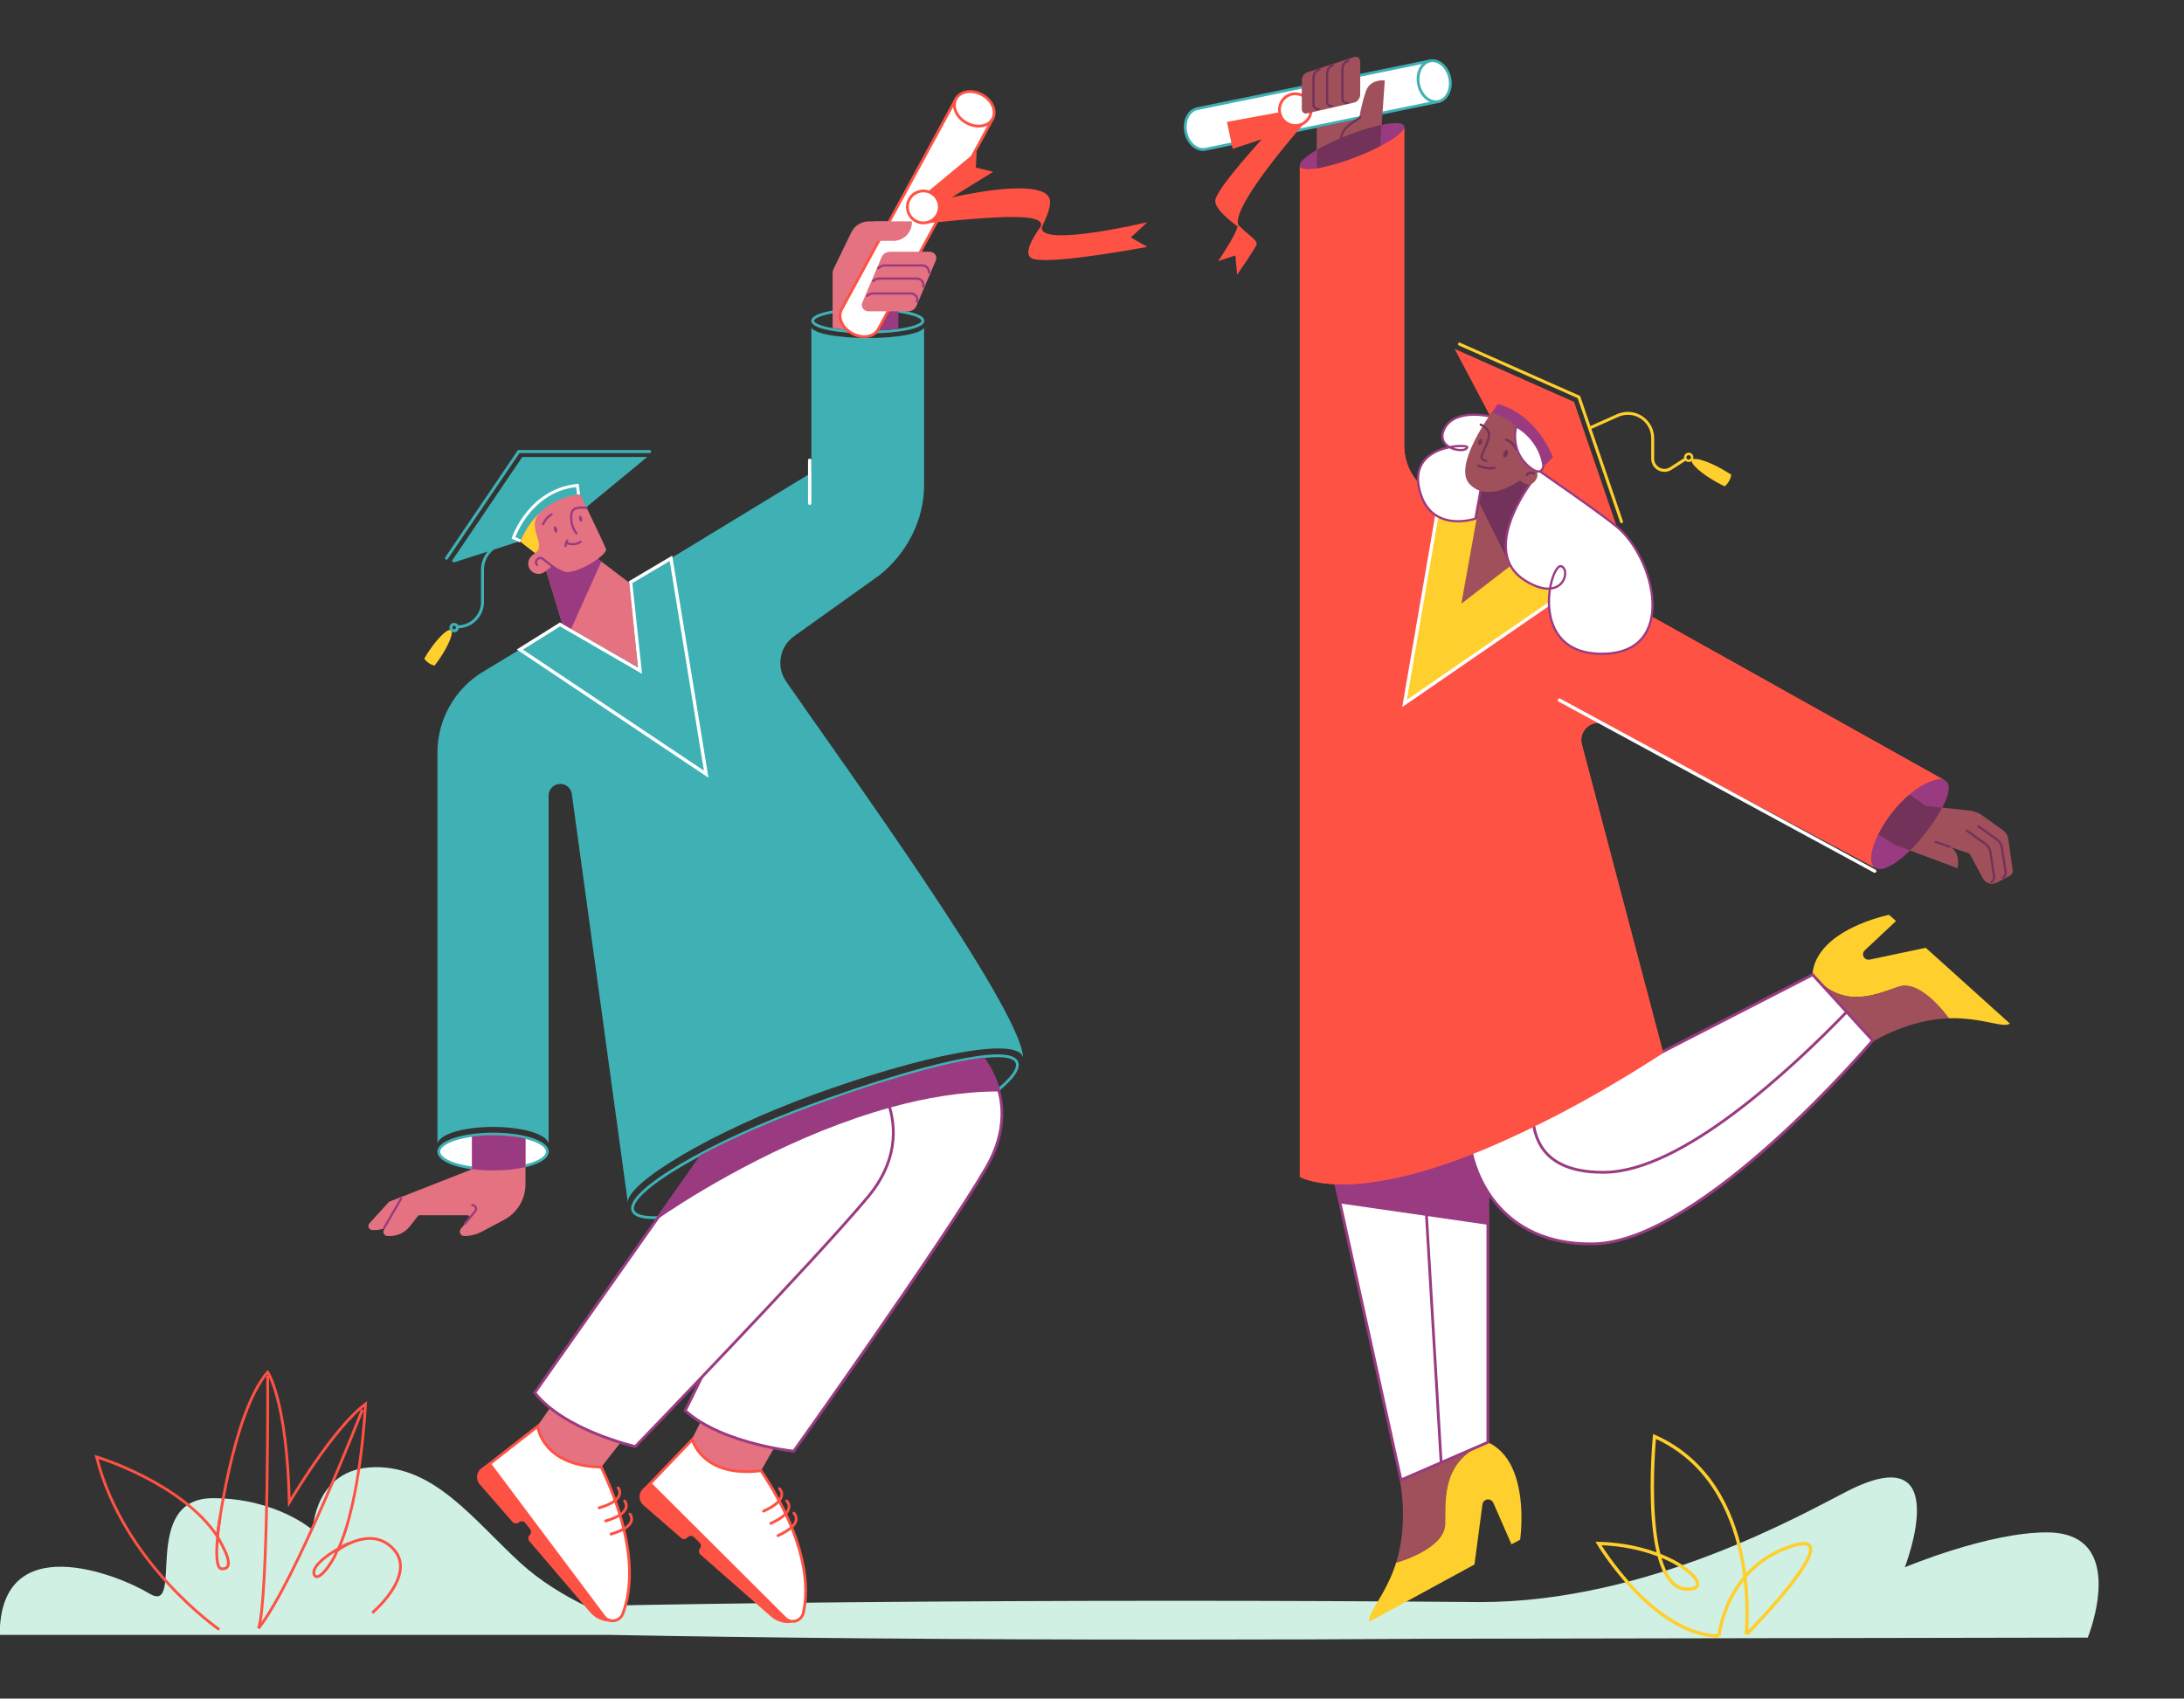 <svg width="3911" height="3042" viewBox="0 0 3911 3042" fill="none" xmlns="http://www.w3.org/2000/svg">
<rect x="0" y="0" width="3911" height="3042" fill="#333333" stroke="none"/>
<g clip-path="url(#clip0_124_199)">
<path d="M3738.7 2932.8L2559.8 2934.9C2415.3 2935.9 2261.8 2936.4 2102.6 2936.4C1715.1 2936.4 1360.9 2933.2 1090 2927.9H-0.5C-0.5 2735.3 211.5 2819.9 267.4 2853.9C332.4 2893.4 248.7 2683.1 381.4 2683.1C495 2683.1 560 2740.2 560 2740.2C560 2740.2 563.1 2629.2 670.8 2627.6C778.5 2626 846.9 2720.9 931.9 2799C967 2831.2 1009.2 2856.8 1049.1 2876.3C1324.8 2870.5 1695.2 2866.9 2102.6 2866.9C2295.6 2866.9 2480.2 2867.7 2650.5 2869.2C2953.1 2869.2 3230.2 2710.1 3308.8 2670.2C3503 2571.4 3411 2806.9 3411 2806.9C3411 2806.9 3560.7 2743.9 3666 2744.4C3814.7 2745 3738.7 2932.8 3738.7 2932.8Z" fill="#D0F0E4"/>
<path d="M3127 2927C3127 2927 3156.8 2658.8 2962.8 2572.5C2962.8 2572.5 2934.2 2864.3 3031 2845.2C3067.3 2838 2989.4 2767.2 2862.4 2764.2C2862.4 2764.2 2959.7 2927.7 3077.9 2930" stroke="#FFCF2D" stroke-width="6" stroke-miterlimit="10"/>
<path d="M3078.3 2929.6C3078.3 2929.6 3089.5 2806.9 3209.1 2768.7C3317.1 2734.3 3128.1 2926.6 3128.1 2926.6" stroke="#FFCF2D" stroke-width="6" stroke-miterlimit="10"/>
<path d="M392.7 2918.4C392.7 2918.4 221.2 2800.9 172.9 2609.2C172.9 2609.2 324.7 2654.6 389.1 2751.2C389.1 2751.2 415.5 2531.3 479.3 2457.3C479.3 2457.3 513.8 2506.9 518.1 2690.7C518.1 2690.7 596.3 2557.5 654.5 2514.5C654.5 2514.5 646.5 2687.8 604.9 2776.3C604.9 2776.3 665 2729.5 705.6 2775.4C746.2 2821.3 666.6 2888.5 666.6 2888.5" stroke="#FE5244" stroke-width="5" stroke-miterlimit="10"/>
<path d="M479.4 2463.8C479.4 2463.8 481.1 2864.4 462.9 2916.3" stroke="#FE5244" stroke-width="5" stroke-miterlimit="10"/>
<path d="M648.9 2524.6C648.9 2524.6 529.3 2831.9 462.9 2916.3" stroke="#FE5244" stroke-width="5" stroke-miterlimit="10"/>
<path d="M603.1 2777.7C598.7 2793.8 568.4 2838.2 562.4 2819.1C556.5 2800 611 2769.1 624.7 2764" stroke="#FE5244" stroke-width="5" stroke-miterlimit="10"/>
<path d="M389.201 2751.3C397.301 2766.9 424.701 2810.7 397.001 2809.6C378.901 2808.9 394.101 2717 394.101 2717" stroke="#FE5244" stroke-width="5" stroke-miterlimit="10"/>
<path d="M2650.1 2589.1C2582.1 2622.4 2588.5 2686.3 2587.9 2729.2C2587.2 2774.9 2500 2798.8 2500 2798.8C2523.2 2725.7 2506.7 2650.4 2506.7 2650.4L2650.1 2589.1Z" fill="#A0505A"/>
<path d="M2722.2 2757.4L2706.7 2765.8L2674.2 2691.5C2672.5 2687.6 2668.7 2685.3 2664.8 2685.3C2663.5 2685.3 2662.1 2685.6 2660.8 2686.1C2657.5 2687.5 2655.1 2690.6 2654.7 2694.2L2640.4 2801.9L2452.3 2904.3C2446.7 2890.9 2481.6 2857.3 2500.1 2798.8C2500.1 2798.8 2587.4 2774.9 2588 2729.2C2588.6 2686.3 2582.3 2622.3 2650.2 2589.1L2664.5 2583C2742.5 2618.9 2722.2 2757.4 2722.2 2757.4Z" fill="#FFCF2D"/>
<path d="M2664.4 2055.4V2583L2508.8 2650.5L2392.2 2120.8C2444.4 2122.8 2531.4 2111.8 2664.4 2055.4Z" fill="white" stroke="#9A3B82" stroke-width="5" stroke-miterlimit="10"/>
<path d="M2550 2101.8L2580.7 2619.1" stroke="#9A3B82" stroke-width="5" stroke-miterlimit="10"/>
<path d="M2664.4 2055.4V2193.5L2399.6 2155.2L2392.2 2120.8C2444.4 2122.8 2531.4 2111.8 2664.4 2055.4Z" fill="#9A3B82"/>
<path d="M3448.6 1697.4L3348 1718.6C3344.6 1719.3 3341.2 1718.2 3338.8 1715.7C3337.1 1713.8 3336.2 1711.5 3336.2 1709.1C3336.2 1706.5 3337.2 1703.9 3339.3 1702L3395.3 1649.5L3382.9 1638.4C3382.9 1638.4 3252.9 1663.9 3245.5 1745L3255.4 1755.8C3306.5 1806 3361.6 1780.1 3400.1 1767.1C3436.9 1754.7 3480.8 1811.8 3489.5 1823.6C3489.6 1823.6 3489.8 1823.6 3489.9 1823.6C3547.9 1821.7 3589 1842.3 3599.1 1833L3448.6 1697.4Z" fill="#FFCF2D"/>
<path d="M3255.5 1755.8C3306.6 1806 3361.7 1780.1 3400.2 1767.1C3441.2 1753.3 3490.1 1823.6 3490.1 1823.6C3417.5 1825.9 3355.6 1864.4 3355.6 1864.4L3255.5 1755.8Z" fill="#A0505A"/>
<path d="M2634.3 2059.9C2634.3 2059.9 2659.6 2230.8 2853.7 2227.6C3047.8 2224.4 3353.5 1863.4 3353.5 1863.4L3246 1745.6L2634.3 2059.9Z" fill="white" stroke="#9A3B82" stroke-width="5" stroke-miterlimit="10"/>
<path d="M2746.2 2013.5C2752.6 2058.5 2782.8 2100.9 2874.9 2099.4C3011.7 2097.2 3205 1917.7 3307.2 1811.9" stroke="#9A3B82" stroke-width="5" stroke-miterlimit="10"/>
<path d="M3481.5 1397C3463.8 1390.3 3421.7 1413.3 3390 1453.3C3355.9 1496.2 3342.1 1541.8 3357.1 1553.7L2876.8 1298.3C2853.2 1285.8 2826 1307.2 2832.7 1333L2978.1 1883.8C2485.6 2203.4 2327.7 2107.6 2327.7 2107.6V297.6C2327.7 297.7 2327.7 297.7 2327.8 297.8C2332 308.5 2377.1 301 2428.6 280.9C2476 262.5 2512.2 239.9 2514.5 228.1L2514.6 228V798.3C2514.6 834.1 2533.9 867 2565.1 884.5L3481.5 1397Z" fill="#FE5244"/>
<path d="M3481.5 1397C3463.8 1390.3 3421.7 1413.3 3390 1453.3C3355.9 1496.2 3342.1 1541.8 3357.1 1553.7L2876.8 1298.3C2853.2 1285.8 2826 1307.2 2832.7 1333L2978.1 1886C2852.9 1967.3 2749.3 2019.5 2664.4 2055.5C2531.4 2111.8 2444.4 2122.9 2392.2 2120.9C2346.7 2119.2 2327.7 2107.6 2327.7 2107.6V297.6C2327.7 297.7 2327.7 297.7 2327.8 297.8C2332 308.5 2377.1 301 2428.6 280.9C2476 262.5 2512.2 239.9 2514.5 228.1L2514.6 228V798.3C2514.6 834.1 2533.9 867 2565.1 884.5L3481.5 1397Z" fill="#FE5244"/>
<path d="M2792.6 1253.9L3357.1 1560.1" stroke="white" stroke-width="6" stroke-miterlimit="10" stroke-linecap="round"/>
<path d="M2578.5 891.9L2515.2 1259.8L2838.3 1037.3L2578.5 891.9Z" fill="#FFCF2D"/>
<path d="M2578.5 891.9L2515.2 1259.8L2838.3 1037.3" stroke="white" stroke-width="6" stroke-miterlimit="10" stroke-linecap="round"/>
<path d="M2575.9 181.8L2158.8 267.3C2143.4 270.5 2127.5 256.8 2123.4 236.7C2119.3 216.6 2128.5 197.8 2143.9 194.6L2561 109.1L2575.9 181.8Z" fill="white" stroke="#3FB1B5" stroke-width="5" stroke-miterlimit="10" stroke-linecap="round"/>
<path d="M2575.75 181.86C2591.17 178.699 2600.33 159.865 2596.22 139.794C2592.11 119.722 2576.27 106.013 2560.85 109.173C2545.43 112.334 2536.27 131.167 2540.38 151.239C2544.5 171.311 2560.33 185.02 2575.75 181.86Z" fill="white" stroke="#3FB1B5" stroke-width="5" stroke-miterlimit="10" stroke-linecap="round"/>
<path d="M2337.9 218.201C2337.9 218.201 2203 369.8 2217.7 403.201C2236.9 422.301 2252.5 430.7 2250.2 437.8C2247.7 445.5 2215.4 492 2215.4 492L2212.2 457.5L2181.3 467.701C2181.3 467.701 2213.9 420.1 2216 405.5C2202.6 395.3 2175.3 374.1 2176.2 359.3C2177.2 343.6 2225 287.8 2259.7 249.3L2207.4 266.6L2197.1 218.3L2291.2 201L2337.9 218.201Z" fill="#FE5244"/>
<path d="M2319.6 224.8C2335.28 224.8 2348 212.085 2348 196.4C2348 180.716 2335.28 168 2319.6 168C2303.91 168 2291.2 180.716 2291.2 196.4C2291.2 212.085 2303.91 224.8 2319.6 224.8Z" fill="white" stroke="#FE5244" stroke-width="5" stroke-miterlimit="10"/>
<path d="M2514.5 228.1C2512.2 239.9 2476 262.5 2428.6 280.9C2377.1 300.9 2332 308.5 2327.8 297.8C2327.8 297.7 2327.8 297.7 2327.7 297.6C2324.1 286.8 2362.3 262.1 2413.5 242.2C2465 222.2 2510.1 214.6 2514.3 225.3C2514.6 226.1 2514.7 227 2514.5 228.1Z" fill="#9A3B82"/>
<path d="M2479.8 144.1L2474.3 223.5L2471.7 261.5C2459.2 268.1 2444.5 274.7 2428.6 280.9C2401.6 291.4 2376.4 298.4 2357.9 301.3V228.7L2433.8 213.1C2433.8 213.1 2438 186 2446 163.3C2453.9 140.5 2479.8 144.1 2479.8 144.1Z" fill="#A0505A"/>
<path d="M2435.9 209.8C2434.8 214.3 2401.8 224.8 2401.8 248.8" stroke="#73325A" stroke-width="4" stroke-miterlimit="10" stroke-linecap="round"/>
<path d="M2474.3 223.5L2471.7 261.5C2459.2 268.1 2444.5 274.7 2428.6 280.9C2401.6 291.4 2376.4 298.4 2357.9 301.3V268.5C2372.7 259.8 2392 250.6 2413.5 242.2C2435.9 233.4 2457.1 227 2474.3 223.5Z" fill="#73325A"/>
<path d="M2424.6 183.8L2339.9 203.2C2335.4 204.2 2331.2 200.6 2331.2 195.6V144.2C2331.2 137.3 2335.4 131.3 2341.5 129.3L2425.2 102C2430.5 100.3 2435.8 104.5 2435.8 110.4V169C2435.7 176.1 2431.1 182.3 2424.6 183.8Z" fill="#A0505A"/>
<path d="M2361.2 195.2C2356.6 196.2 2352.2 192.7 2352.2 187.9V138.6C2352.2 132 2356.5 126.2 2362.8 124.3" stroke="#73325A" stroke-width="4" stroke-miterlimit="10" stroke-linecap="round"/>
<path d="M2385.6 189.9C2381 190.9 2376.6 187.3 2376.6 182.4V131.6C2376.6 124.8 2380.9 118.8 2387.2 116.9" stroke="#73325A" stroke-width="4" stroke-miterlimit="10" stroke-linecap="round"/>
<path d="M2412.9 184.1C2408.3 185.1 2403.9 181.4 2403.9 176.4V123.8C2403.9 116.8 2408.2 110.6 2414.5 108.6" stroke="#73325A" stroke-width="4" stroke-miterlimit="10" stroke-linecap="round"/>
<path d="M3444.3 1496.4C3410.2 1539.4 3372 1565.5 3357 1553.6C3342 1541.7 3355.8 1496.2 3389.9 1453.2C3421.7 1413.2 3463.7 1390.2 3481.4 1396.9L3484.9 1398.9C3500 1410.9 3478.4 1453.5 3444.3 1496.4Z" fill="#9A3B82"/>
<path d="M3598.6 1568.7L3575.9 1580.7C3566.9 1585.5 3555.7 1582.1 3550.9 1573.1L3527 1528.7L3490.8 1516.3C3494.8 1517.8 3510.4 1525.8 3505.5 1554.9L3420.5 1523.2L3391.3 1512.3L3363.6 1494.6C3370.1 1481.4 3379 1467.2 3390.1 1453.3C3399.4 1441.6 3409.5 1431.4 3419.6 1423L3448.5 1443.2L3478.1 1446.4L3526.2 1451.5C3533.9 1452.3 3541.3 1454.9 3547.8 1459L3586.2 1486.3C3591.8 1490.3 3595.5 1496.3 3596.4 1503.1L3604.2 1557.7C3604.9 1562.2 3602.6 1566.6 3598.6 1568.7Z" fill="#A0505A"/>
<path d="M3542.7 1479.8L3576 1503.5C3580.8 1506.9 3584 1512.2 3584.9 1518.1L3591.7 1562.2C3592.2 1566.1 3590.3 1569.9 3586.8 1571.7" stroke="#73325A" stroke-width="4" stroke-miterlimit="10" stroke-linecap="round"/>
<path d="M3522.1 1487.7L3555.4 1511.4C3560.2 1514.8 3563.4 1520.1 3564.3 1526L3571.1 1570.1C3571.6 1574 3569.7 1577.8 3566.2 1579.6" stroke="#73325A" stroke-width="4" stroke-miterlimit="10" stroke-linecap="round"/>
<path d="M3490.8 1516.2L3466.6 1508" stroke="#73325A" stroke-width="4" stroke-miterlimit="10" stroke-linecap="round"/>
<path d="M3478.1 1446.4C3470 1461.7 3458.2 1479.1 3444.4 1496.5C3436.5 1506.4 3428.5 1515.4 3420.5 1523.2L3391.3 1512.3L3363.6 1494.6C3370.1 1481.4 3379 1467.2 3390.1 1453.3C3399.4 1441.6 3409.5 1431.4 3419.6 1423L3448.5 1443.2L3478.1 1446.4Z" fill="#73325A"/>
<path d="M2604.9 624.9L2818.8 719.8L2895.1 943L2740.1 832.2L2667.8 743.9L2604.9 624.9Z" fill="#FE5244"/>
<path d="M2667.8 743.9C2667.8 743.9 2737.8 755.9 2766 833.9L2780.9 818.9C2780.9 818.9 2753.8 743 2682.2 723.5L2667.8 743.9Z" fill="#9A3B82"/>
<path d="M3085 840.8C3061 827.2 3038.8 819.7 3031.7 822.4C3032.2 821.2 3032.5 819.8 3032.4 818.4C3032 814 3028.4 810.7 3024.1 810.7C3023.9 810.7 3023.7 810.7 3023.4 810.7C3018.8 811.1 3015.4 815.1 3015.7 819.7C3015.7 820 3015.8 820.3 3015.8 820.5L2990.4 836.8C2984.7 840.5 2977.7 840.7 2971.7 837.4C2965.7 834.1 2962.2 828.1 2962.2 821.3V784.8C2962.2 768.9 2954.3 754.2 2941 745.4C2927.7 736.6 2911 735.2 2896.4 741.4L2848 763L2829.6 709.1L2614.6 613.8C2613.3 613.2 2611.7 613.8 2611.1 615.2C2610.5 616.5 2611.1 618.1 2612.5 618.7L2825.3 713.1L2901.2 935.2C2901.6 936.3 2902.6 937 2903.7 937C2904 937 2904.3 936.9 2904.6 936.9C2906 936.4 2906.7 934.9 2906.3 933.5L2849.8 768.1L2898.6 746.3C2911.6 740.7 2926.4 742 2938.1 749.8C2949.9 757.6 2956.9 770.6 2956.9 784.8V821.3C2956.9 830.1 2961.5 837.9 2969.2 842.1C2972.8 844.1 2976.7 845.1 2980.6 845.1C2985 845.1 2989.4 843.8 2993.3 841.3L3018.5 825.2C3020 826.6 3022 827.4 3024.1 827.4C3024.3 827.4 3024.6 827.4 3024.8 827.4C3026.6 827.3 3028.2 826.6 3029.4 825.5C3029.4 832.6 3047.6 848.5 3072.6 862.7C3078 865.8 3083.4 868.6 3088.5 871C3091.6 868.4 3094.2 865.3 3096.3 861.6C3098.4 858 3099.7 854.1 3100.3 850.1C3095.5 847.1 3090.4 843.9 3085 840.8ZM3024.3 823.2C3022 823.4 3020.1 821.7 3019.9 819.5C3019.7 817.3 3021.4 815.3 3023.6 815.1C3025.8 814.9 3027.8 816.6 3028 818.8C3028.2 821 3026.5 823 3024.3 823.2Z" fill="#FFCF2D"/>
<path d="M2653.9 875.4L2616.9 1081.2L2743 984V855.7L2653.9 875.4Z" fill="#A0505A"/>
<path d="M2653.9 875.4L2649.3 901.2L2705.1 1013.2L2743 984V855.7L2653.9 875.4Z" fill="#73325A"/>
<path d="M2669.9 746C2669.9 746 2606.8 730.3 2587.1 766.9C2567.4 803.5 2625 813.6 2627.4 800.8C2628.5 795.2 2523.7 795.3 2541.3 874.6C2559.6 957.2 2642.1 928.8 2642.1 928.8L2651.7 875.4L2669.9 746Z" fill="white" stroke="#9A3B82" stroke-width="4" stroke-miterlimit="10"/>
<path d="M2742 864.4C2742 864.4 2647.8 987.2 2730.6 1039.4C2797 1081.2 2814.1 1022.3 2796.3 1014.2C2777 1005.4 2732.7 1171.4 2869.1 1170.9C3005.8 1170.4 2964 999.7 2895.1 943.1C2862.2 916.1 2752.4 840.6 2752.4 840.6L2742 864.4Z" fill="white" stroke="#9A3B82" stroke-width="4" stroke-miterlimit="10"/>
<path d="M2739.2 833.6L2746.3 838.1C2753.2 842.5 2755.2 851.6 2750.9 858.5L2749.5 860.6C2745.1 867.5 2736 869.6 2729.1 865.2L2721.5 860.4C2713.1 866.4 2662.6 900.1 2631.4 866.6C2601.1 834.1 2671.1 739 2671.1 739C2730.5 757.6 2753.7 810.4 2753.7 810.4L2739.2 833.6Z" fill="#A0505A"/>
<path d="M2651.6 760.6C2651.6 760.6 2668 766.7 2666.4 780.8C2664.8 794.9 2650 817.1 2653.5 820.9C2657 824.7 2661.7 825.4 2661.7 825.4" stroke="#73325A" stroke-width="4" stroke-miterlimit="10" stroke-linecap="round"/>
<path d="M2647.6 833.9C2647.6 833.9 2659.8 840.7 2676.4 838.1" stroke="#73325A" stroke-width="4" stroke-miterlimit="10" stroke-linecap="round"/>
<path d="M2699.9 813.887C2701.31 810.172 2700.83 806.538 2698.82 805.771C2696.8 805.003 2694.02 807.393 2692.61 811.109C2691.19 814.825 2691.67 818.459 2693.69 819.226C2695.7 819.993 2698.48 817.603 2699.9 813.887Z" fill="#73325A"/>
<path d="M2653.72 792.707C2654.9 789.611 2654.48 786.574 2652.78 785.925C2651.07 785.276 2648.74 787.26 2647.56 790.356C2646.37 793.452 2646.8 796.489 2648.5 797.138C2650.2 797.787 2652.54 795.803 2653.72 792.707Z" fill="#73325A"/>
<path d="M2734 850.8C2736.8 846.4 2742.6 845.1 2747 847.9" stroke="#73325A" stroke-width="4" stroke-miterlimit="10" stroke-linecap="round"/>
<path d="M2697.1 787.5C2697.1 787.5 2709.3 790.8 2715.6 805.3" stroke="#73325A" stroke-width="4" stroke-miterlimit="10" stroke-linecap="round"/>
<path d="M2715.3 763.2C2715.3 763.2 2702 807.3 2740.1 837.4C2762.5 855.1 2763.8 833.8 2763.8 833.8C2763.8 833.8 2760.9 790.5 2715.3 763.2Z" fill="white" stroke="#9A3B82" stroke-width="4" stroke-miterlimit="10"/>
<path d="M1831.9 1893.3C1821.4 1855 1648 1890.9 1457 1960.4C1274.3 2026.9 1125.8 2116.6 1124.2 2152.7L1024 1421.8C1022.5 1411.5 1013.7 1403.9 1003.3 1403.9C997.5 1403.9 992.3 1406.2 988.5 1410C984.7 1413.8 982.4 1419 982.4 1424.8V2049C981.2 2031.9 937.1 2018.2 882.9 2018.2C828.7 2018.2 784.7 2031.9 783.4 2049V1347.6C783.4 1288.4 814.4 1233.6 865 1203L930.7 1163.3L1201.3 999.9L1453 846.7V585.2C1453 596.4 1499.3 605.4 1553.9 605.4C1608.4 605.4 1654.8 596.5 1654.8 585.2V868.7C1654.8 931.5 1624.1 990.8 1575.1 1030L1422 1139.4C1395.9 1158 1389.6 1194.2 1407.8 1220.6C1509.3 1367.5 1821.2 1796.2 1831.8 1890.5C1831.9 1891.4 1831.9 1892.4 1831.9 1893.3Z" fill="#3FB1B5"/>
<path d="M1450 824.3V901.3" stroke="white" stroke-width="6" stroke-miterlimit="10" stroke-linecap="round"/>
<path d="M930.9 1163.3L1264.6 1386.5L1201.5 999.9L1129.2 1042.7L1146.2 1201.2L1002.8 1118.3L930.9 1163.3Z" stroke="white" stroke-width="6" stroke-miterlimit="10" stroke-linecap="round"/>
<path d="M1821.2 1902.9C1809.2 1869.8 1650.2 1908 1459.1 1977.5C1268 2047 1121.3 2134.9 1133.4 2168C1145.4 2201.1 1311.7 2166.9 1502.8 2097.4C1693.9 2027.9 1833.3 1936 1821.2 1902.9Z" stroke="#3FB1B5" stroke-width="5" stroke-miterlimit="10" stroke-linecap="round"/>
<path d="M1386 2593.4L1375 2612.6L1362.8 2634C1257.3 2647.2 1238.7 2578.2 1238.7 2578.2L1254.6 2546.6C1297.2 2572.8 1351.2 2586.7 1386 2593.4Z" fill="#E57281"/>
<path d="M1766 2091.3C1691 2220.6 1421.3 2599 1421.3 2599C1421.3 2599 1407.2 2597.5 1386 2593.4C1351.2 2586.6 1297.2 2572.8 1254.5 2546.6C1244.6 2540.5 1235.4 2533.8 1227.1 2526.3L1422.6 2129.3L1472 2025.2L1499.4 1967.4C1502.7 1966.2 1506 1965.1 1509.2 1964C1510.8 1963.4 1512.4 1962.9 1514.1 1962.3C1519 1960.6 1523.8 1959 1528.6 1957.4C1532.6 1956.1 1536.5 1954.8 1540.4 1953.4C1552.3 1949.4 1564 1945.7 1575.4 1942.1C1652 1917.9 1717.5 1901.6 1761.7 1896.6C1771.5 1910.3 1782.7 1930 1789.1 1954.7C1798.4 1990.8 1797.3 2037.4 1766 2091.3Z" fill="white" stroke="#9A3B82" stroke-width="5" stroke-miterlimit="10"/>
<path d="M1438.6 2888.5C1435.2 2903.4 1416.7 2908.7 1405.9 2897.9L1164.2 2657L1239.8 2578.1C1239.8 2578.1 1257.3 2647 1362.9 2633.9C1448.2 2762.7 1448 2847 1438.6 2888.5Z" fill="white" stroke="#FE5244" stroke-width="5" stroke-miterlimit="10"/>
<path d="M1428.7 2903.7C1412.3 2910 1393.8 2906.7 1380.5 2895L1254.3 2784.1C1251.2 2781.3 1250.8 2776.6 1253.4 2773.3C1255.9 2770.2 1255.7 2765.6 1252.8 2762.8L1242.5 2752.8C1239.7 2750 1235.2 2749.9 1232.2 2752.5L1229.8 2754.5C1226.9 2757 1222.7 2757 1219.9 2754.5L1152.1 2695.6C1143.3 2688 1143 2674.4 1151.3 2666.3L1163.1 2654.9L1406.3 2900.4C1413.3 2907.4 1423.4 2907.7 1430.6 2903L1428.7 2903.7Z" fill="#FE5244"/>
<path d="M1395.8 2666.1C1395.8 2666.1 1416.3 2684.3 1367.3 2706.4" stroke="#FE5244" stroke-width="5" stroke-miterlimit="10" stroke-linecap="round"/>
<path d="M1408.7 2688C1408.7 2688 1429.2 2706.2 1380.2 2728.3" stroke="#FE5244" stroke-width="5" stroke-miterlimit="10" stroke-linecap="round"/>
<path d="M1421.6 2709.9C1421.6 2709.9 1442.1 2728.1 1393.1 2750.2" stroke="#FE5244" stroke-width="5" stroke-miterlimit="10" stroke-linecap="round"/>
<path d="M1789.1 1954.7C1724.1 1954.6 1657.5 1965.9 1593.3 1983.7C1588.2 1965.7 1581 1951.4 1575.4 1942.1C1652 1917.9 1717.5 1901.6 1761.7 1896.6C1771.6 1910.4 1782.8 1930.1 1789.1 1954.7Z" fill="#9A3B82"/>
<path d="M1111.3 2583.3L1092 2608L1076.8 2627.4C970.502 2625.3 962.002 2554.4 962.002 2554.4L985.102 2521.3C1025.2 2553.5 1079.4 2573.5 1111.3 2583.3Z" fill="#E57281"/>
<path d="M1595.5 2064.6C1589.7 2089.3 1577.3 2115.9 1554.5 2143.3C1460.9 2256 1137.7 2590.6 1137.7 2590.6C1137.7 2590.6 1011.5 2562.2 957.602 2494.2L1175.2 2185.1L1255.5 2071C1310.9 2041.5 1381.3 2010.2 1459.1 1981.8C1499.7 1967 1538.8 1953.7 1575.4 1942.1C1580.9 1951.4 1588.2 1965.8 1593.3 1983.7C1599.7 2005.9 1602.8 2033.7 1595.5 2064.6Z" fill="white" stroke="#9A3B82" stroke-width="5" stroke-miterlimit="10"/>
<path d="M1115.2 2890.2C1109.7 2904.5 1090.7 2907.1 1081.5 2894.8L876.801 2621.7L962.901 2554.4C962.901 2554.4 970.301 2625.3 1076.7 2627.4C1142.8 2767.1 1130.5 2850.5 1115.2 2890.2Z" fill="white" stroke="#FE5244" stroke-width="5" stroke-miterlimit="10"/>
<path d="M1103.3 2903C1086.2 2906.9 1068.3 2900.9 1056.9 2887.6L947.902 2760C945.202 2756.8 945.502 2752.1 948.502 2749.2C951.502 2746.5 951.802 2741.9 949.402 2738.7L940.602 2727.4C938.202 2724.3 933.802 2723.5 930.402 2725.6L927.802 2727.3C924.602 2729.3 920.502 2728.7 918.002 2725.9L859.002 2658.2C851.402 2649.4 853.002 2636 862.402 2629.2L875.702 2619.6L1081.4 2896.5C1087.3 2904.4 1097.3 2906.1 1105.1 2902.6L1103.3 2903Z" fill="#FE5244"/>
<path d="M1106.9 2664.6C1106.9 2664.6 1124.6 2685.5 1072.9 2700.4" stroke="#FE5244" stroke-width="5" stroke-miterlimit="10" stroke-linecap="round"/>
<path d="M1118.6 2688.1C1118.6 2688.1 1136.3 2709 1084.6 2723.9" stroke="#FE5244" stroke-width="5" stroke-miterlimit="10" stroke-linecap="round"/>
<path d="M1128.2 2711.6C1128.2 2711.6 1145.9 2732.5 1094.2 2747.4" stroke="#FE5244" stroke-width="5" stroke-miterlimit="10" stroke-linecap="round"/>
<path d="M1593.4 1983.7C1551.6 1995.3 1510.8 2009.6 1472.1 2025.1C1305 2092.4 1176.9 2183.8 1175.3 2184.9L1255.6 2070.8C1311 2041.3 1381.4 2010 1459.2 1981.6C1472.8 1976.7 1486.2 1971.9 1499.5 1967.2C1502.8 1966 1506.1 1964.9 1509.3 1963.8C1510.9 1963.2 1512.5 1962.7 1514.2 1962.1C1519.1 1960.4 1523.9 1958.8 1528.7 1957.2C1532.7 1955.9 1536.6 1954.6 1540.5 1953.2C1552.4 1949.2 1564.1 1945.5 1575.5 1941.9C1581 1951.5 1588.2 1965.8 1593.4 1983.7Z" fill="#9A3B82"/>
<path d="M980.201 2062.5C980.201 2079.9 936.701 2094.1 883.001 2094.1C829.301 2094.1 785.801 2080 785.801 2062.5C785.801 2062.3 785.801 2062 785.801 2061.8C787.001 2044.7 830.101 2031 883.001 2031C935.901 2031 979.001 2044.7 980.201 2061.8C980.201 2062 980.201 2062.3 980.201 2062.5Z" fill="white" stroke="#3FB1B5" stroke-width="5" stroke-miterlimit="10" stroke-linecap="round"/>
<path d="M941.001 2039V2121.1C941.001 2147.7 926.301 2172 902.901 2184.5L863.001 2205.7C853.301 2210.9 842.401 2213.6 831.401 2213.6C826.701 2213.6 823.501 2209.7 823.501 2205.6C823.501 2203.9 824.101 2202.1 825.301 2200.6L840.201 2182.6C842.301 2180.1 840.501 2176.4 837.301 2176.4H749.601L733.601 2196.6C725.101 2207.3 712.101 2213.6 698.501 2213.6H693.901C688.201 2213.6 684.701 2207.5 687.501 2202.6L689.301 2199.3C683.801 2201.6 677.801 2202.9 671.701 2202.9H667.101C661.401 2202.9 657.901 2196.8 660.701 2191.9L696.601 2152.3L721.501 2142.5V2142.6L845.201 2094V2035.6C856.901 2034.1 869.601 2033.2 883.001 2033.2C904.701 2033.1 924.701 2035.3 941.001 2039Z" fill="#E57281"/>
<path d="M718.301 2146.7L688.301 2198.2" stroke="#9A3B82" stroke-width="4" stroke-miterlimit="10" stroke-linecap="round"/>
<path d="M832.602 2191.6L851.002 2169.1C854.602 2164.7 851.502 2158.2 845.802 2158.2" stroke="#9A3B82" stroke-width="4" stroke-miterlimit="10" stroke-linecap="round"/>
<path d="M941.001 2039V2090.3C924.701 2094 904.701 2096.2 883.001 2096.2C869.601 2096.2 856.901 2095.4 845.201 2093.8V2035.4C856.901 2033.9 869.601 2033 883.001 2033C904.601 2033.1 924.701 2035.3 941.001 2039Z" fill="#9A3B82"/>
<path d="M1652.7 574.5C1652.7 585.8 1608.5 594.7 1554 594.7C1499.5 594.7 1455.3 585.8 1455.3 574.5C1455.3 563.2 1499.5 553.9 1554 553.9C1608.5 553.9 1652.7 563.3 1652.7 574.5Z" stroke="#3FB1B5" stroke-width="5" stroke-miterlimit="10" stroke-linecap="round"/>
<path d="M1523.9 591C1511.7 590.2 1500.6 589 1491 587.3V490.2C1491 487 1491.7 483.8 1493.1 480.9L1524.5 416.1C1530.3 404.1 1542.5 396.5 1555.8 396.5H1594.3L1510.1 551.4C1509.7 552.1 1509.4 552.8 1509.1 553.5C1504.2 565.6 1510.3 581.1 1523.9 591Z" fill="#E57281"/>
<path d="M1596.3 551.7L1608.7 530.1V588.7C1598.5 590 1587 591.1 1574.7 591.6L1596.3 551.7Z" fill="#9A3B82"/>
<path d="M1777.7 212.6L1572.7 589.8C1565.1 603.8 1544.3 607.1 1526.1 597.2C1507.9 587.3 1499.4 568 1507 554.1L1712 176.9L1777.7 212.6Z" fill="white" stroke="#FE5244" stroke-width="5" stroke-miterlimit="10"/>
<path d="M1777.63 212.738C1785.22 198.763 1776.67 179.439 1758.52 169.576C1740.37 159.713 1719.5 163.046 1711.91 177.021C1704.31 190.996 1712.87 210.32 1731.01 220.183C1749.16 230.046 1770.03 226.713 1777.63 212.738Z" fill="white" stroke="#FE5244" stroke-width="5" stroke-miterlimit="10"/>
<path d="M1652.1 351L1749 270.8L1747.5 300L1778.5 307.7L1704.5 353.4C1761.3 341.2 1863.3 324 1878.8 354C1884.9 365.8 1873.4 389.9 1865.7 407.2C1860.9 443.7 2052.3 398.5 2054.5 398L2025 425.3L2054.5 442.1C2054.5 442.1 1893.9 472.7 1852.5 464.3C1829.1 459.5 1847.7 428.1 1864 405.1C1869 387.4 1829.2 381.6 1663.7 399.6L1652.1 351Z" fill="#FE5244"/>
<path d="M1653.5 399.2C1669.3 399.2 1682.1 386.395 1682.1 370.6C1682.1 354.805 1669.3 342 1653.5 342C1637.71 342 1624.9 354.805 1624.9 370.6C1624.9 386.395 1637.71 399.2 1653.5 399.2Z" fill="white" stroke="#FE5244" stroke-width="5" stroke-miterlimit="10"/>
<path d="M1675.9 466.4L1666.7 488L1655.9 513.2L1650.1 526.9L1641.2 547.8C1641 548.4 1640.7 548.9 1640.4 549.5C1640.4 549.5 1640.4 549.6 1640.3 549.6C1637.4 554.5 1631.9 557.6 1625.9 557.6H1555.3C1546.8 557.6 1540.9 549.5 1544.1 542L1549.2 530L1560.5 503.5L1570.2 480.7L1578.7 460.6C1581.2 454.7 1587.3 450.9 1594 450.9H1664.6C1673.3 450.8 1679.1 458.9 1675.9 466.4Z" fill="#E57281"/>
<path d="M1572.7 480.6C1575.6 477.3 1579.9 475.4 1584.5 475.4H1651.9C1659 475.4 1664.1 481.5 1663.4 488" stroke="#9A3B82" stroke-width="4" stroke-miterlimit="10" stroke-linecap="round"/>
<path d="M1563.5 503.5C1566.4 500.6 1570.4 498.9 1574.7 498.9H1642.1C1649.8 498.9 1655.2 506.1 1653.2 513.2" stroke="#9A3B82" stroke-width="4" stroke-miterlimit="10" stroke-linecap="round"/>
<path d="M1552.9 529.9C1555.8 527.2 1559.7 525.6 1563.8 525.6H1631.2C1639.2 525.6 1644.7 533.3 1642.1 540.6" stroke="#9A3B82" stroke-width="4" stroke-miterlimit="10" stroke-linecap="round"/>
<path d="M1633 396.4V398.2C1633 416.5 1618.2 431.4 1599.8 431.4H1565V396.4H1633Z" fill="#E57281"/>
<path d="M787.901 1178.7C784.701 1183.5 781.401 1188 778.101 1192.1C774.501 1191.2 771.001 1189.7 767.801 1187.5C764.601 1185.3 761.901 1182.7 759.701 1179.6C762.301 1175.1 765.201 1170.3 768.501 1165.5C784.701 1141.5 802.101 1125 807.501 1128.6C812.901 1132.2 804.101 1154.7 787.901 1178.7Z" fill="#FFCF2D"/>
<path d="M935.301 818.4L810.4 1002.8C808.9 1005 811 1007.7 813.5 1007L873.2 987.8C865.9 996.5 861.4 1007.8 861.4 1020V1078.1C861.4 1100.8 843.3 1119.3 820.7 1119.9C819.3 1117.3 816.5 1115.5 813.2 1115.5C810.9 1115.5 808.8 1116.4 807.2 1118C805.6 1119.6 804.701 1121.7 804.801 1124C804.801 1128.6 808.601 1132.4 813.301 1132.4C817.501 1132.4 821 1129.2 821.6 1125.2C846.6 1124.1 866.7 1103.4 866.7 1078.1V1020C866.7 1005.4 873.9 992.1 884.7 984.1L1004.8 945.5L1159 818.4H935.301ZM815.5 1126C814.9 1126.6 814.101 1126.9 813.301 1126.9C812.501 1126.9 811.7 1126.6 811.1 1126C810.5 1125.4 810.2 1124.6 810.2 1123.8C810.2 1123 810.5 1122.2 811.1 1121.6C811.7 1121 812.501 1120.7 813.301 1120.7C814.201 1120.7 814.9 1121 815.5 1121.6C816.1 1122.2 816.4 1122.9 816.4 1123.8C816.5 1124.7 816.1 1125.4 815.5 1126Z" fill="#3FB1B5"/>
<path d="M799.502 1002.4C799.002 1002.4 798.502 1002.3 798.002 1001.9C796.802 1001.1 796.502 999.4 797.302 998.2L927.502 806H1163.3C1164.8 806 1166 807.2 1166 808.7C1166 810.2 1164.8 811.4 1163.3 811.4H930.302L801.702 1001.2C801.202 1002 800.402 1002.4 799.502 1002.4Z" fill="#3FB1B5"/>
<path d="M931.102 971.4L916.102 964.6L916.902 962.3C917.202 961.4 924.502 940.2 942.502 917.7C959.202 896.8 988.502 871.1 1033.6 866.7L1036.2 866.5L1038.8 885.4L1033.5 886.1L1031.6 872.3C989.802 877.1 962.402 901.3 946.702 921C932.602 938.6 925.202 955.8 922.902 961.8L933.402 966.6L931.102 971.4Z" fill="white"/>
<path d="M1007.1 1117.2L976.801 1018.2L1047.7 983.5L1076.9 1005.7L1127.1 1043.8L1142.3 1195.2L1007.1 1117.2Z" fill="#E57281"/>
<path d="M1076.9 1005.7L1022.8 1126.3L1007.1 1117.2L976.801 1018.2L1047.7 983.5L1076.9 1005.7Z" fill="#9A3B82"/>
<path d="M1016.8 1024.7C1011.7 1025.2 1001.4 1020 989.702 1012.6L976.002 1023.7C968.102 1030.1 956.502 1029 950.102 1021.1C947.302 1017.7 945.902 1013.5 945.902 1009.4C945.902 1004.1 948.202 998.8 952.702 995.1L958.302 990.5C943.602 979.5 932.102 970 932.102 970C932.102 970 957.602 893.4 1039.1 885.6C1039.1 885.6 1082.3 974.9 1085.2 983.4C1088.1 992 1045.6 1021.8 1016.8 1024.7Z" fill="#E57281"/>
<path d="M958.302 990.5C943.602 979.5 932.102 970 932.102 970C932.102 970 941.502 941.7 967.302 917.7C940.302 944.6 980.602 974.6 958.302 990.5Z" fill="#FFCF2D"/>
<path d="M972.502 938.9C972.502 938.9 976.802 927.3 987.702 921.3" stroke="#9A3B82" stroke-width="4" stroke-miterlimit="10" stroke-linecap="round"/>
<path d="M1050.5 909.5C1050.5 909.5 1035.4 907.4 1027.9 912C1020.4 916.6 1020.4 940.4 1032.4 955.3" stroke="#9A3B82" stroke-width="4" stroke-miterlimit="10" stroke-linecap="round"/>
<path d="M1039.6 970.2C1039.6 970.2 1030.3 978.5 1014.5 972.4" stroke="#9A3B82" stroke-width="4" stroke-miterlimit="10" stroke-linecap="round"/>
<path d="M1016 968C1016 968 1012.7 972.7 1012.9 978" stroke="#9A3B82" stroke-width="4" stroke-miterlimit="10" stroke-linecap="round"/>
<path d="M996.445 953.865C998.046 953.435 998.658 950.536 997.813 947.389C996.968 944.242 994.986 942.039 993.386 942.469C991.785 942.898 991.173 945.798 992.018 948.945C992.863 952.092 994.845 954.295 996.445 953.865Z" fill="#9A3B82"/>
<path d="M1041.15 934.294C1042.59 933.908 1043.12 931.216 1042.33 928.282C1041.54 925.349 1039.74 923.284 1038.3 923.671C1036.86 924.057 1036.33 926.749 1037.12 929.683C1037.9 932.616 1039.71 934.681 1041.15 934.294Z" fill="#9A3B82"/>
<path d="M994.902 1018.6L971.802 1000.6C969.202 998.6 965.602 998.8 963.202 1001L961.802 1002.3C959.102 1004.9 959.102 1009.1 961.802 1011.7" stroke="#9A3B82" stroke-width="4" stroke-miterlimit="10" stroke-linecap="round"/>
</g>
<defs>
<clipPath id="clip0_124_199">
<rect width="3911" height="3042" fill="white"/>
</clipPath>
</defs>
</svg>
